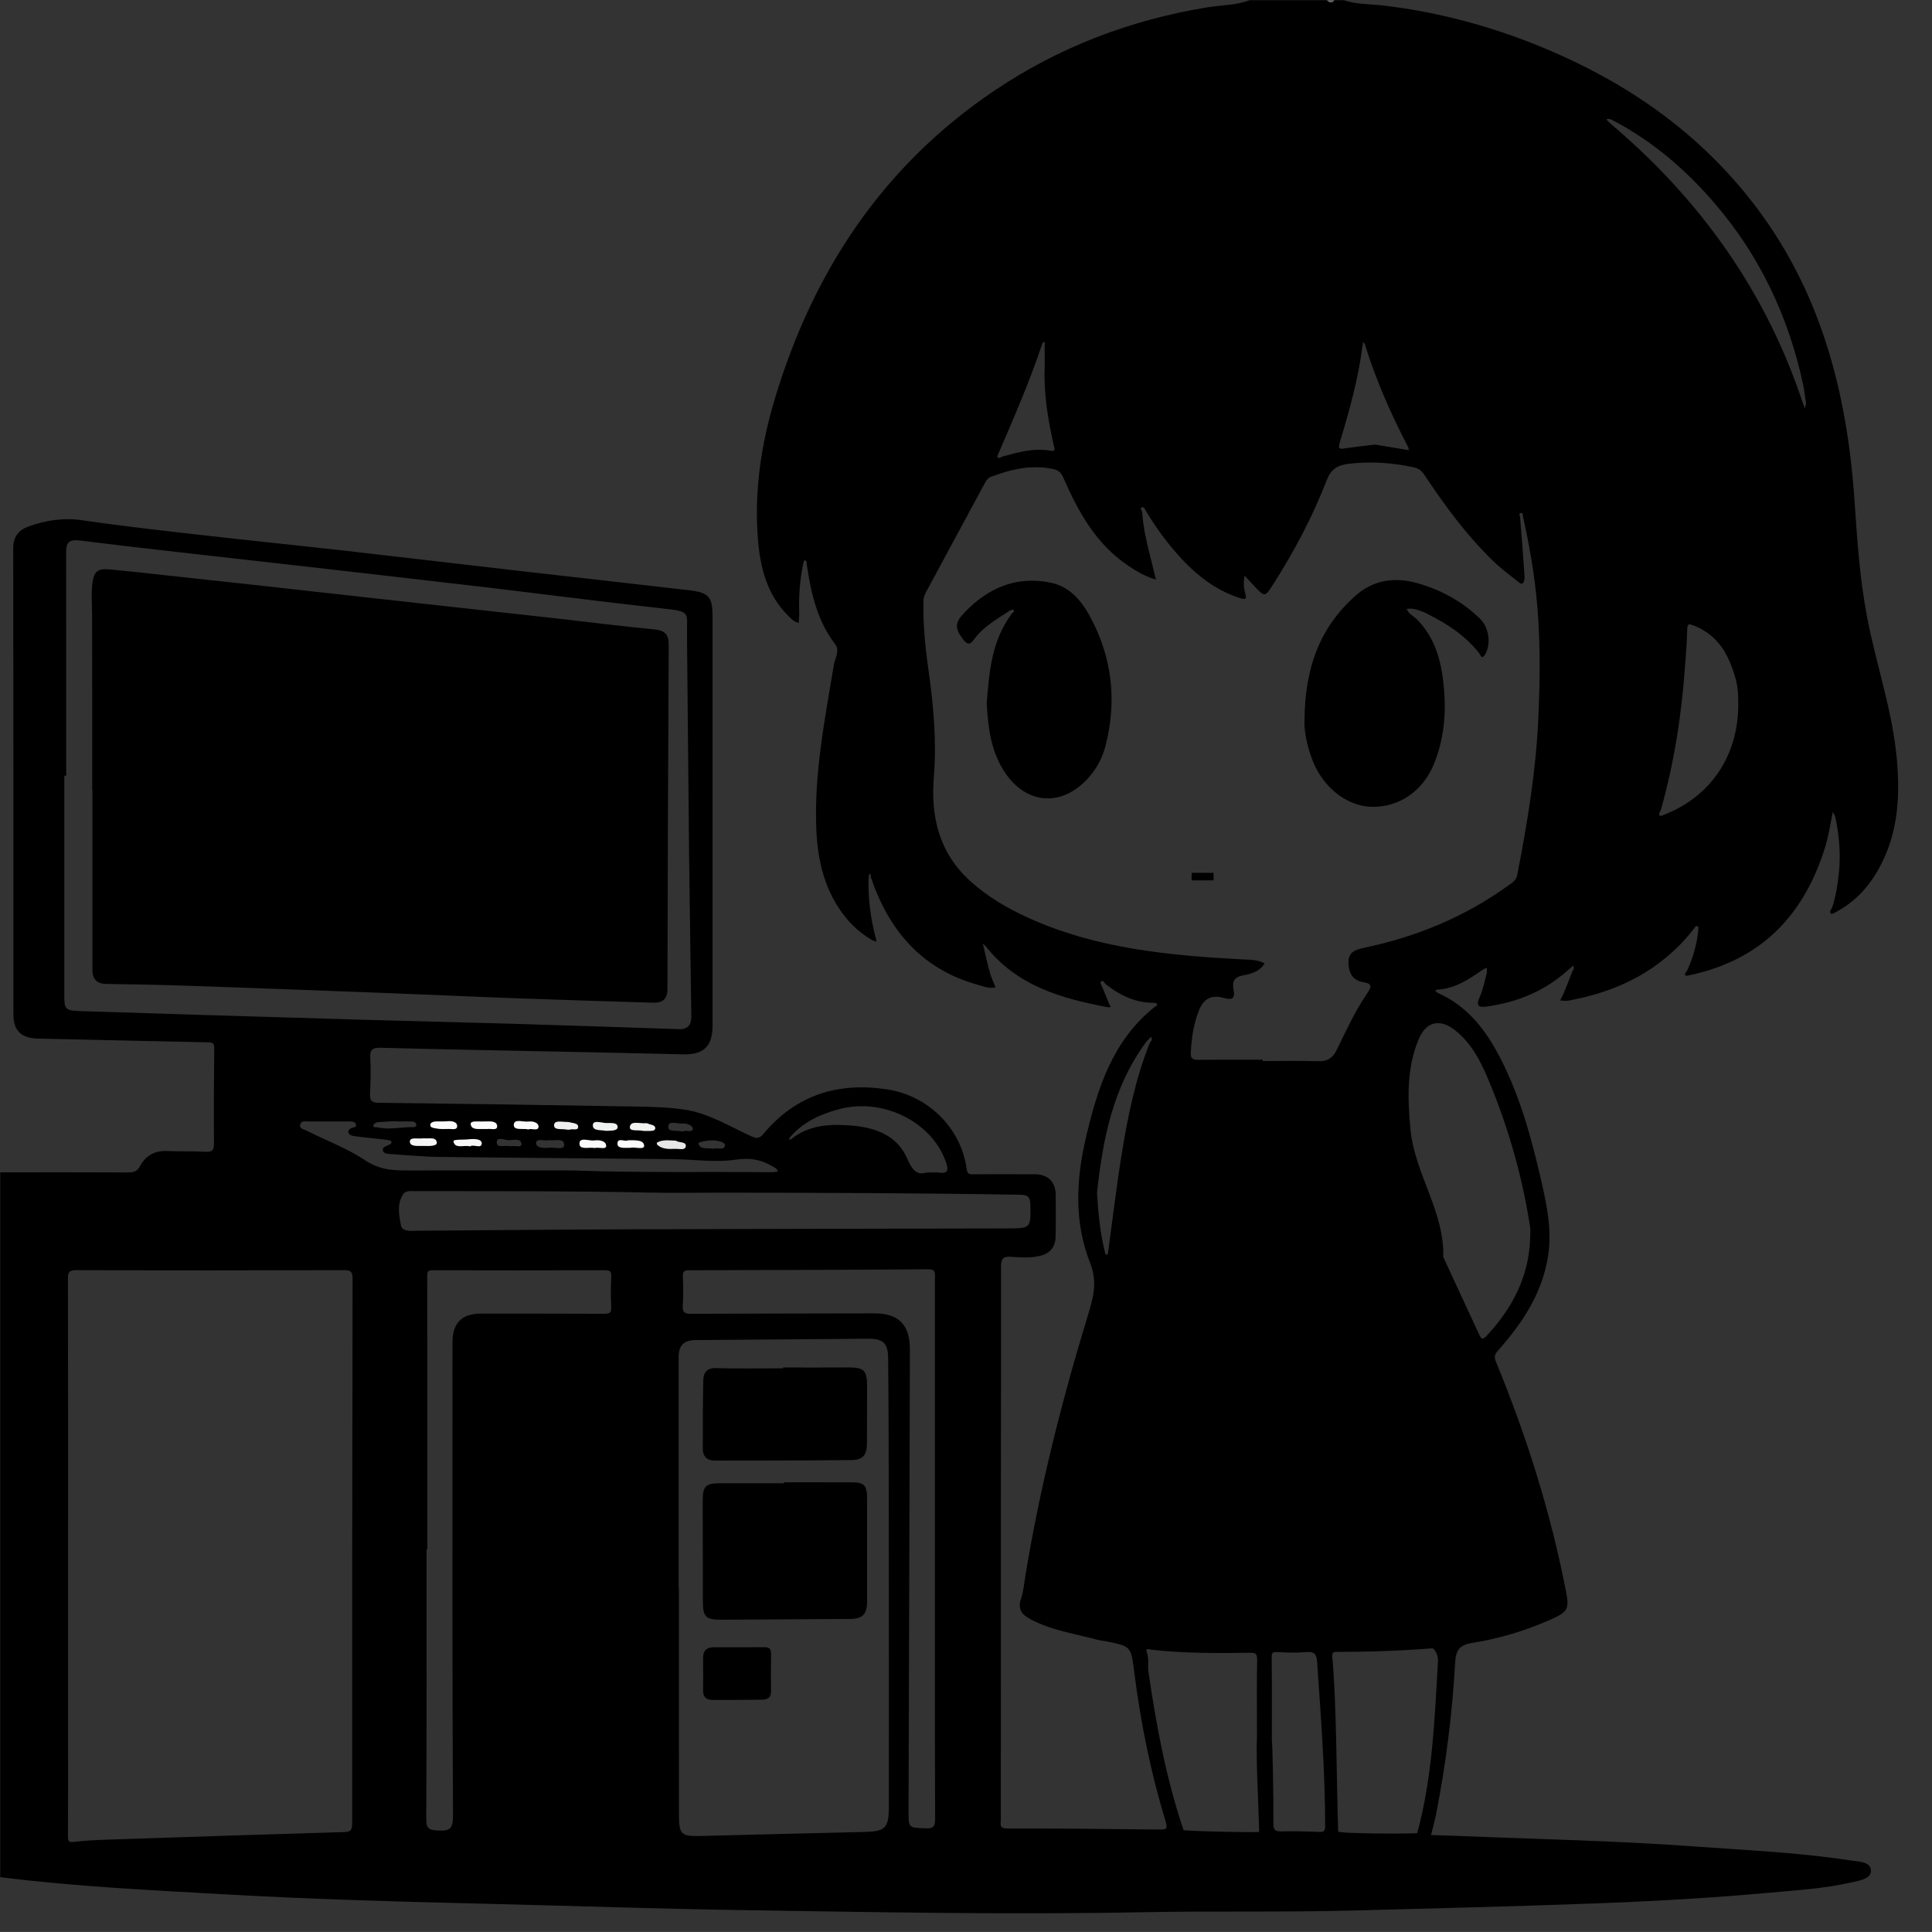 <?xml version="1.0" encoding="utf-8"?>
<!-- Generator: Adobe Illustrator 16.0.3, SVG Export Plug-In . SVG Version: 6.00 Build 0)  -->
<!DOCTYPE svg PUBLIC "-//W3C//DTD SVG 1.1//EN" "http://www.w3.org/Graphics/SVG/1.1/DTD/svg11.dtd">
<svg version="1.1" id="レイヤー_1" xmlns="http://www.w3.org/2000/svg" xmlns:xlink="http://www.w3.org/1999/xlink" x="0px"
	 y="0px" width="1025.083px" height="1025.062px" viewBox="0 0 1025.083 1025.062" enable-background="new 0 0 1025.083 1025.062"
	 xml:space="preserve">
<rect x="0" y="0" width="1025.083" height="1025.062" fill="#333333" stroke="none"/>
<path fill-rule="evenodd" clip-rule="evenodd" d="M0.117,995.971c0-124.651,0-249.302,0-373.953
	c22.659-0.004,45.318-0.06,67.977,0.055c2.911,0.015,4.675-0.51,6.198-3.345c2.96-5.513,7.76-8.31,14.298-8.022
	c6.818,0.3,13.664,0.037,20.477,0.399c3.423,0.182,4.482-0.714,4.455-4.255c-0.132-16.828-0.046-33.657,0.142-50.484
	c0.029-2.644-0.613-3.286-3.252-3.337c-30.133-0.583-60.263-1.346-90.395-1.98c-8.692-0.184-12.897-4.18-12.898-12.734
	c-0.01-82.484,0.035-164.968-0.104-247.451c-0.01-5.994,2.781-9.549,7.761-11.389c9.356-3.457,18.871-4.902,29.076-3.408
	c21.313,3.124,42.741,5.493,64.147,7.937c25.042,2.86,50.121,5.379,75.165,8.21c30.988,3.501,61.954,7.204,92.936,10.76
	c29.826,3.424,59.667,6.698,89.484,10.191c10.723,1.255,12.489,3.544,12.488,14.379c-0.004,72.152-0.001,144.304-0.001,216.457
	c0,11.236-4.724,15.709-15.796,15.416c-20.812-0.551-41.626-0.948-62.441-1.383c-32.63-0.68-65.263-1.237-97.887-2.118
	c-4.764-0.128-5.735,1.367-5.474,5.757c0.366,6.138,0.145,12.328-0.14,18.482c-0.161,3.478,0.553,4.917,4.539,4.963
	c45.302,0.522,90.601,1.192,135.899,1.979c8.786,0.152,17.649,0.362,26.32,1.626c12.865,1.874,23.917,8.876,35.544,14.173
	c2.508,1.143,4.206,1.371,6.291-1.136c17.253-20.732,39.553-27.766,65.791-23.752c21.855,3.343,39.243,20.573,42.178,42.259
	c0.429,3.167,1.939,2.757,3.882,2.756c10.831-0.004,21.663-0.069,32.494,0.021c6.775,0.056,10.799,4.112,10.86,10.84
	c0.068,7.497,0.144,15-0.068,22.493c-0.146,5.191-2.806,8.581-8.074,9.897c-5.115,1.278-10.314,0.96-15.384,0.553
	c-4.897-0.394-5.484,1.548-5.476,5.686c0.077,37.158-0.047,74.316-0.069,111.476c-0.037,60.487-0.047,120.975-0.042,181.461
	c0,2.222-1.146,4.718,3.304,4.71c26.985-0.048,53.973,0.212,80.957,0.558c3.788,0.049,4.299-0.574,3.16-4.315
	c-7.85-25.802-13.2-52.15-16.589-78.907c-1.761-13.897-1.845-13.897-13.554-16.384c-2.101-0.446-4.27-0.608-6.337-1.162
	c-11.906-3.189-24.253-4.944-35.322-10.875c-4.448-2.385-6.838-5.33-4.906-10.841c1.294-3.691,1.587-7.746,2.225-11.655
	c7.624-46.757,19.22-92.561,33-137.845c2.86-9.398,5.638-18.057,1.416-28.713c-8.454-21.339-7.476-43.812-2.297-65.998
	c6.148-26.342,14.098-51.806,36.478-69.68c0.601-0.479,1.781-0.766,1.24-1.733c-0.253-0.451-1.401-0.549-2.146-0.555
	c-9.539-0.074-17.53-4.025-24.847-9.761c-0.804-0.629-1.415-2.43-2.508-1.595c-0.903,0.689,0.161,2.112,0.608,3.178
	c1.206,2.87,2.326,5.776,3.534,8.646c0.511,1.213,1.918,2.385-1.125,1.809c-24.574-4.654-48.026-11.432-64.387-32.389
	c-0.359-0.461-0.979-0.719-1.477-1.072c0.161,0.599,0.335,1.196,0.481,1.798c1.089,4.489,2.046,9.014,3.305,13.454
	c0.749,2.643,1.968,5.151,2.976,7.721c-3.391,0.834-6.519-0.521-9.623-1.393c-29.504-8.288-46.904-28.676-56.471-56.813
	c-0.24-0.706,0.26-1.72-0.874-2.041c-0.127,0.737-0.341,1.472-0.366,2.212c-0.364,10.52,0.963,20.858,3.553,31.034
	c0.245,0.962,0.751,1.801,0.368,2.816c-0.881-0.394-1.814-0.7-2.634-1.194c-5.024-3.025-9.427-6.776-13.16-11.315
	c-11.379-13.832-15.211-30.23-15.9-47.584c-1.167-29.398,4.569-58.072,9.34-86.852c0.589-3.563,3.337-7.469,0.69-10.914
	c-9.612-12.513-12.829-27.2-15.078-42.28c-0.136-0.915,0.183-2.188-1.25-2.2c-0.233-0.002-0.554,1.335-0.707,2.08
	c-1.755,8.511-2.34,17.113-2.05,25.792c0.06,1.771-0.185,3.554-0.289,5.33c-2.194-0.438-3.654-1.965-5.171-3.438
	c-11.545-11.204-15.208-25.679-16.442-40.92c-2.06-25.415,1.664-50.25,8.962-74.55c20.371-67.822,57.459-123.871,116.86-163.772
	c34.147-22.938,71.8-37.24,112.428-43.926c7.544-1.241,15.354-1.06,22.643-3.815c13.665,0,27.33,0,40.995,0
	c1.333,1.401,2.666,1.671,3.999,0c1.667,0,3.333,0,5,0c6.736,2.293,13.86,2,20.783,2.809c30.211,3.533,59.179,11.5,87.13,23.304
	c42.037,17.751,78.546,42.945,107.214,78.978c37.483,47.113,51.864,102.12,55.832,160.795c1.377,20.36,2.739,40.698,6.534,60.82
	c4.83,25.606,13.688,50.356,15.946,76.51c1.606,18.605,0.661,36.834-7.694,53.903c-5.417,11.066-13.023,20.407-24.137,26.391
	c-0.997,0.536-2.592,1.562-3.041,1.22c-1.422-1.084,0.203-2.432,0.555-3.485c1.895-5.688,2.769-11.559,3.443-17.45
	c1.181-10.312,0.297-20.542-1.885-30.663c-0.187-0.866-0.927-1.614-1.408-2.417c-0.109,0.816-0.17,1.642-0.336,2.447
	c-0.998,4.852-1.691,9.796-3.089,14.532c-10.877,36.869-33.709,61.415-72.26,69.586c-0.757,0.16-1.893,0.544-2.25,0.199
	c-1.001-0.967,0.355-1.719,0.717-2.494c3.079-6.612,5.119-13.509,5.922-20.761c0.105-0.958,0.306-2.611-0.084-2.796
	c-1.397-0.666-1.929,0.936-2.545,1.726c-5.875,7.543-12.785,13.984-20.574,19.482c-13.737,9.696-29.201,15.123-45.592,18.165
	c-1.431,0.266-2.968-0.036-4.455-0.074c0.639-1.287,1.354-2.543,1.901-3.868c1.502-3.63,2.999-7.265,4.354-10.951
	c0.414-1.126,1.609-2.21,0.666-3.62c-0.873,0.736-1.771,1.445-2.616,2.212c-12.288,11.16-26.88,17.178-43.182,19.428
	c-4.229,0.584-5.905-0.178-3.822-4.904c1.771-4.019,2.631-8.447,3.781-12.725c0.248-0.92,0.013-1.97,0-2.96
	c-0.856,0.448-1.773,0.811-2.56,1.359c-7.22,5.039-14.535,9.832-23.749,10.265c-0.361,0.018-0.708,0.348-1.062,0.532
	c0.46,0.418,0.85,0.995,1.39,1.231c15.943,7.016,25.706,20.001,33.329,34.884c10.646,20.784,16.646,43.167,21.793,65.784
	c2.835,12.459,5.359,25.049,3.53,37.933c-2.855,20.103-13.453,36.285-26.606,51.037c-1.839,2.062-2.308,3.352-1.156,6.146
	c16.275,39.472,29.048,80.034,37.172,121.995c1.757,9.08,0.884,10.672-8.086,14.651c-13.436,5.958-27.513,10.244-41.944,12.477
	c-7.595,1.175-8.528,5.134-8.861,11.011c-1.521,26.855-4.909,53.481-10.09,79.876c-0.725,3.697-1.771,7.332-2.669,10.995
	c3.962,0.129,7.925,0.227,11.885,0.391c42.737,1.779,85.511,2.572,128.197,5.702c27.337,2.004,54.74,3.146,81.869,7.326
	c4.363,0.671,11.317,0.475,11.467,5.444c0.141,4.68-6.725,5.439-11.093,6.426c-13.939,3.147-28.188,4.016-42.385,5.301
	c-30.326,2.747-60.719,4.504-91.13,5.645c-43.438,1.629-86.897,2.696-130.352,3.84c-36.962,0.972-73.937,0.162-110.913,0.885
	c-70.958,1.387-141.925-0.012-212.88-1.113c-44.117-0.685-88.219-2.191-132.33-3.269c-47.261-1.154-94.513-2.388-141.724-5.068
	C79.895,1002.848,39.885,1001.036,0.117,995.971z M669.98,562.273c0,0.231,0,0.463,0,0.693c9.83,0,19.666-0.202,29.486,0.087
	c4.795,0.142,7.575-1.552,9.711-5.884c5.029-10.205,9.732-20.63,16.17-30.055c2.304-3.372,3.014-5.13-1.885-5.95
	c-5.341-0.895-7.687-4.285-7.98-9.712c-0.331-6.115,3.056-7.453,8.216-8.541c27.54-5.807,53.165-16.246,76.131-32.76
	c2.111-1.519,4.592-2.838,5.155-5.725c5.367-27.486,9.94-55.049,11.212-83.122c1.013-22.324,1.205-44.587-1.225-66.808
	c-1.491-13.634-3.958-27.125-6.903-40.523c-0.164-0.74,0.082-2-1.08-1.784c-1.499,0.277-0.533,1.323-0.456,2.237
	c0.874,10.426,1.657,20.86,2.347,31.301c0.083,1.247-0.114,3.053-0.91,3.686c-1.067,0.851-2.323-0.624-3.235-1.349
	c-4.286-3.409-8.71-6.702-12.62-10.514c-13.984-13.632-25.542-29.246-36.277-45.484c-1.454-2.2-2.972-3.515-5.739-4.112
	c-11.451-2.469-22.92-3.255-34.571-1.875c-5.599,0.663-9.244,2.66-11.533,8.57c-7.569,19.544-17.368,38.039-28.666,55.705
	c-4.132,6.46-4.291,6.379-9.442,1.037c-1.878-1.947-3.676-3.972-5.511-5.961c-0.621,3.1-0.548,6.188,0.278,9.236
	c0.766,2.826,0.777,3.819-2.883,2.635c-14.458-4.671-25.313-14.126-34.889-25.363c-5.6-6.571-10.575-13.616-14.994-21.045
	c-0.475-0.798-0.974-2.205-2.086-1.685c-1.309,0.611,0.195,1.599,0.244,2.465c0.419,7.456,2.026,14.718,3.84,21.94
	c1.166,4.643,2.313,9.29,3.467,13.936c-5.268-1.568-10.012-4.186-14.537-7.243c-0.138-0.093-0.256-0.213-0.394-0.306
	c-16.961-11.4-26.291-28.451-34.21-46.482c-1.176-2.677-2.415-4.009-5.501-4.66c-11.525-2.426-22.263,0.112-32.91,4.118
	c-1.77,0.666-2.557,2.047-3.337,3.493c-10.25,18.97-20.469,37.958-30.725,56.925c-0.87,1.61-1.692,3.105-1.747,5.07
	c-0.346,12.347,0.892,24.575,2.609,36.765c2.672,18.962,4.452,37.917,2.871,57.14c-1.73,21.045,2.861,40.126,19.254,55.034
	c9.188,8.356,19.732,14.517,30.923,19.592c35.96,16.312,74.43,19.94,113.178,22.022c4.146,0.222,8.333,0.061,12.144,2.129
	c-2.525,4.314-7.035,5.585-11.313,6.347c-4.923,0.877-5.986,3.432-5.15,7.659c0.914,4.615-0.786,5.606-5.135,4.352
	c-6.398-1.846-10.648,0.241-13.135,6.377c-2.945,7.266-4.081,14.931-4.422,22.754c-0.128,2.917,0.986,3.703,3.718,3.68
	C647.013,562.216,658.498,562.273,669.98,562.273z M36.109,825.59c0,33.16,0,66.319,0,99.479c0,16.33,0.057,32.66-0.057,48.989
	c-0.019,2.688,0.28,3.597,3.403,3.204c6.096-0.767,12.271-1.001,18.422-1.208c41.44-1.397,82.881-2.785,124.326-3.983
	c3.613-0.105,4.653-0.727,4.651-4.608c-0.057-96.312,0.029-192.622,0.226-288.933c0.007-3.719-0.833-4.623-4.579-4.611
	c-47.323,0.145-94.646,0.153-141.969-0.01c-3.927-0.014-4.503,1.172-4.495,4.713C36.158,727.611,36.119,776.6,36.109,825.59z
	 M360.073,842.635c0.048,0,0.097,0,0.146,0c0,39.325-0.013,78.65,0.007,117.976c0.007,13.443,0.37,13.801,13.606,13.48
	c28.133-0.682,56.265-1.469,84.398-2.077c11.598-0.25,13.385-1.911,13.384-13.754c-0.002-49.655,0.022-99.312-0.029-148.968
	c-0.03-29.656-0.061-59.313-0.362-88.968c-0.079-7.822-2.903-10.077-10.818-10.024c-30.489,0.204-60.979,0.454-91.467,0.721
	c-6.182,0.054-8.864,2.883-8.864,9.138C360.071,760.982,360.073,801.81,360.073,842.635z M35.116,411.585c-0.334,0-0.669,0-1.004,0
	c0,38.311,0.002,76.623-0.002,114.935c-0.001,9.373,0.018,9.676,9.691,9.988c49.077,1.588,98.158,3.062,147.24,4.505
	c26.793,0.788,53.592,1.366,80.385,2.161c29.611,0.881,59.219,1.888,88.827,2.877c4.783,0.16,6.607-2.414,6.549-6.771
	c-0.389-29.136-0.878-58.27-1.199-87.407c-0.422-38.305-0.68-76.611-1.095-114.916c-0.131-12.25,2.292-12.428-12.783-14.096
	c-32.628-3.611-65.183-7.871-97.787-11.709c-34.739-4.09-69.498-8.018-104.251-11.985c-35.753-4.082-71.538-7.921-107.245-12.371
	c-6.559-0.818-7.369,1.67-7.36,6.855C35.146,332.961,35.116,372.273,35.116,411.585z M496.047,822.005
	c0-47.968-0.004-95.935,0.01-143.902c0.001-2.482,0.609-4.682-3.523-4.651c-42.299,0.316-84.6,0.432-126.9,0.518
	c-2.55,0.005-3.45,0.582-3.323,3.306c0.241,5.151,0.306,10.34-0.045,15.479c-0.249,3.656,1.079,4.341,4.453,4.323
	c32.31-0.17,64.62-0.134,96.929-0.237c13.23-0.042,19.174,5.961,19.132,19.396c-0.259,81.608-0.486,163.216-0.717,244.825
	c-0.025,8.933,0.008,8.664,9.042,9.03c4.286,0.174,5.06-1.142,5.047-5.185C495.998,917.273,496.053,869.64,496.047,822.005z
	 M811.874,657.007c0-1.996,0.26-4.032-0.039-5.982c-4.1-26.788-11.501-52.662-21.912-77.665c-4.145-9.95-8.973-19.537-17.627-26.519
	c-8.075-6.514-15.531-5.028-19.515,4.428c-6.504,15.436-5.947,31.558-4.412,47.902c2.215,23.579,18.07,43.551,17.402,67.79
	c6.426,13.855,12.859,27.706,19.267,41.569c0.933,2.018,1.859,2.256,3.472,0.534C802.266,694.375,811.214,677.536,811.874,657.007z
	 M380.518,632.804c-11.987,0-23.979,0.223-35.96-0.041c-41.604-0.913-83.212-0.703-124.819-0.768
	c-2.163-0.004-4.561-0.349-5.917,1.752c-3.355,5.196-2.08,11.157-1.086,16.427c0.68,3.604,5.68,2.848,9.069,2.825
	c37.625-0.247,75.251-0.628,112.876-0.757c66.615-0.229,133.229-0.291,199.845-0.461c12.526-0.031,12.416-0.113,12.147-12.829
	c-0.081-3.866-1.396-4.982-5.313-5.047C487.75,633.016,434.135,632.836,380.518,632.804z M226.743,821.981c-0.144,0-0.289,0-0.433,0
	c0,47.656,0.101,95.313-0.148,142.967c-0.026,5.04,1.077,5.986,6.024,6.275c6.722,0.392,8.199-0.931,8.158-8.152
	c-0.419-73.649-0.257-147.304-0.258-220.955c0-10.165-0.083-20.329,0.021-30.493c0.1-9.737,5.147-14.637,14.79-14.634
	c21.829,0.006,43.658-0.039,65.487,0.076c2.847,0.015,4.146-0.326,3.932-3.682c-0.34-5.31-0.196-10.663-0.001-15.989
	c0.093-2.523-0.493-3.439-3.228-3.431c-30.494,0.095-60.988,0.088-91.481,0.011c-2.421-0.006-2.942,0.592-2.937,3.056
	C226.769,725.347,226.743,773.664,226.743,821.981z M666.926,921.08c0-16.726-0.138-28.547,0.093-40.361
	c0.062-3.159-0.753-3.824-3.81-3.789c-17.472,0.201-34.952,0.384-52.359-1.646c-0.986-0.114-3.328-1.092-2.361,1.481
	c1.294,3.445,0.36,6.94,0.867,10.378c4.238,28.75,9.294,56.183,18.594,83.828c1.74,0.682,38.251,1.376,40.151,1.041
	C667.641,953.402,666.353,934.805,666.926,921.08z M751.95,972.596c8.085-29.462,9.276-61.204,11.045-91.399
	c0.141-2.405-1.638-6.72-3.211-6.6c-16.767,1.283-33.561,1.883-50.374,1.843c-2.141-0.005-2.71,0.446-2.496,2.773
	c2.247,24.388,2.283,68.065,3.078,92.508C710.034,973.013,751.666,973.032,751.95,972.596z M674.819,923.424
	c0.294,0,0.949,29.26,0.823,43.888c-0.025,3.034,0.495,4.491,4.017,4.396c6.811-0.185,13.639,0.016,20.451,0.278
	c2.463,0.096,2.99-0.684,2.991-3.05c0.012-29.276-2.317-58.433-4.297-87.609c-0.264-3.9-1.737-5.134-5.74-4.765
	c-5.11,0.472-10.31,0.268-15.452-0.007c-2.552-0.136-2.895,0.56-2.869,2.97C674.895,894.156,674.819,908.791,674.819,923.424z
	 M922.276,374.624c0.087-4.823-0.065-9.643-1.344-14.314c-3.437-12.559-9.162-23.325-22.252-28.395
	c-2.389-0.926-3.403-1.325-3.469,2c-0.131,6.634-0.724,13.262-1.196,19.887c-1.842,25.757-5.768,51.16-12.838,76.042
	c-0.26,0.912-1.61,2.109-0.368,2.968c0.486,0.337,1.787-0.414,2.679-0.767C907.595,422.502,922.033,401.13,922.276,374.624z
	 M303.667,621.013c37.995,1.377,71.623,0.536,105.242,0.965c1.256,0.017,2.514-0.23,3.772-0.354
	c-0.294-1.675-1.788-2.154-2.976-2.864c-6.105-3.648-12.057-4.563-19.628-3.435c-10.703,1.596-21.889-0.189-32.871-0.302
	c-41.44-0.424-82.881-0.678-124.32-1.186c-8.796-0.107-17.583-0.997-26.372-1.566c-1.334-0.087-2.951-0.343-3.352-1.716
	c-0.458-1.565,1.014-2.136,2.264-2.718c0.983-0.456,2.592-0.783,2.253-2.155c-0.134-0.543-1.892-0.848-2.944-0.973
	c-5.425-0.644-10.875-1.097-16.283-1.847c-1.323-0.184-3.161-0.354-3.622-2.088c-0.285-1.072,0.7-1.66,1.574-2.229
	c0.912-0.595,3.237-0.05,2.347-2.215c-0.553-1.346-2.158-1.297-3.512-1.296c-7.159,0.005-14.318-0.013-21.478-0.007
	c-1.625,0.001-3.797-0.497-4.411,1.358c-0.825,2.493,1.906,2.818,3.302,3.521c10.393,5.236,21.522,9.33,31.111,15.74
	c6.974,4.661,13.793,5.385,21.384,5.378C246.114,620.994,277.082,621.013,303.667,621.013z M958.251,214.098
	c-0.524-3.466-0.85-6.774-1.541-10.004c-7.754-36.184-23.126-68.691-47.396-96.745c-15.209-17.578-32.638-32.546-53.382-43.384
	c-1.198-0.625-2.273-1.292-3.63-0.561c0.805,0.794,1.561,1.648,2.42,2.376c47.445,40.186,82.332,88.997,101.922,148.323
	c0.283,0.86,0.678,1.683,1.021,2.523C957.872,215.738,958.077,214.851,958.251,214.098z M491.542,622.135
	c3.139,0,4.832-0.194,6.464,0.037c4.731,0.67,5.437-1.057,3.987-5.334c-7.289-21.508-33.43-34.605-56.795-28.331
	c-9.884,2.653-18.914,6.746-25.809,14.63c-0.373,0.427-0.597,0.983-0.89,1.48c0.439-0.061,1.004,0.035,1.297-0.204
	c9.167-7.458,20.065-8.084,31.039-7.292c12.88,0.928,24.957,4.814,30.53,17.624C484.017,620.844,486.518,623.714,491.542,622.135z
	 M729.542,235.872c4.996,0.831,10.531,1.751,16.067,2.673c0.617,0.103,1.234,0.208,1.852,0.313
	c-0.104-0.546-0.082-1.155-0.327-1.628c-9.09-17.509-17.093-35.473-22.897-54.366c-0.166-0.542-0.656-0.984-0.996-1.474
	c-0.07,0.491-0.146,0.982-0.21,1.475c-2.287,17.725-6.993,34.897-12.184,51.931c-1.079,3.542,0.023,3.498,2.771,3.089
	C718.701,237.128,723.816,236.583,729.542,235.872z M582.043,632.897c0.719,11.429,1.694,21.155,4.05,30.691
	c0.221,0.896,0.106,2.153,1.464,2.168c0.157,0.002,0.381-1.411,0.486-2.18c2.341-17.048,4.341-34.151,7.088-51.132
	c3.233-19.99,7.261-39.833,14.805-58.771c0.41-1.03,1.991-2.02,0.766-3.479c-0.904,0.941-1.928,1.796-2.695,2.838
	C590.143,577.27,585,605.551,582.043,632.897z M554.293,194.438c0-3.824,0.011-7.646-0.012-11.469
	c-0.004-0.562,0.363-1.443-0.583-1.485c-0.271-0.012-0.683,0.871-0.86,1.4c-6.562,19.628-14.82,38.578-22.999,57.56
	c-0.303,0.701-0.862,1.8-0.587,2.148c0.83,1.052,1.712-0.078,2.604-0.325c8.279-2.297,16.575-4.688,25.307-3.157
	c3.331,0.584,2.311-1.119,1.914-2.894C556.01,222.46,553.69,208.607,554.293,194.438z M210.139,595.023
	c-0.003-0.059-0.006-0.116-0.009-0.174c-3.284,0.185-6.579,0.274-9.846,0.619c-0.808,0.086-2.091,0.919-2.179,1.545
	c-0.214,1.528,1.334,0.927,2.127,1.114c6.231,1.479,12.465-0.196,18.703-0.077c0.93,0.018,2.233-0.081,1.902-1.498
	c-0.221-0.944-1.12-1.553-2.274-1.539C215.754,595.044,212.946,595.023,210.139,595.023z M357.692,609.554
	c0.497,0,0.994-0.016,1.491,0.003c1.773,0.063,4.421,0.702,4.677-1.385c0.262-2.14-2.534-1.947-4.196-2.42
	c-0.469-0.133-0.903-0.543-1.356-0.548c-3.294-0.036-6.67-0.703-9.748,1.071c-0.121,0.07-0.017,0.955,0.234,1.175
	C351.372,609.713,354.536,609.653,357.692,609.554z M291.317,604.914c-2.354,0.679-6.771-1.232-6.844,1.474
	c-0.077,2.873,4.365,2.868,7.1,2.544c2.746-0.325,7.803,1.52,7.763-1.541C299.284,603.527,294.279,605.467,291.317,604.914z
	 M315.51,609.105c2.093-0.597,6.038,0.965,6.093-0.99c0.08-2.809-3.628-3.389-6.229-3.006c-2.797,0.412-7.848-2.017-7.92,1.605
	C307.382,610.342,312.57,608.496,315.51,609.105z M224.742,603.942c-2.57,0.548-7.288-0.888-7.264,1.769
	c0.025,2.914,4.653,2.19,7.465,2.295c2.548,0.095,6.976,0.164,6.812-1.729C231.463,602.912,227.352,604.364,224.742,603.942z
	 M333.192,605.004c-1.436,1.053-5.474-1.694-5.574,1.753c-0.081,2.759,3.802,2.212,6.231,2.248c0.166,0.002,0.34,0.034,0.498-0.002
	c2.599-0.598,7.533,1.228,7.41-1.122C341.588,604.648,336.917,605.049,333.192,605.004z M235.468,595.022
	c-1.321,0-2.642-0.011-3.963,0.003c-1.374,0.016-3.035,0.436-3.197,1.688c-0.216,1.673,1.952,1.771,2.943,1.985
	c2.214,0.478,4.582,0.36,6.881,0.29c1.647-0.051,4.389,0.823,4.429-1.521c0.035-2.048-2.475-2.721-4.62-2.593
	C237.118,594.924,236.293,594.963,235.468,595.022z M257.193,599.028c0.494,0,0.998,0.061,1.481-0.011
	c1.83-0.271,5.042,0.943,5.096-1.353c0.061-2.621-3.072-2.774-5.451-2.647c-0.493,0.026-0.992-0.034-1.482,0.01
	c-2.547,0.229-7.243-0.661-7.087,1.354C250.013,599.798,254.318,598.913,257.193,599.028z M321.424,599.999
	c2.693-0.114,6.297,0.116,6.279-2.045c-0.02-2.473-3.529-2.041-5.791-2.081c-0.166-0.003-0.332-0.014-0.498-0.021
	c-2.499-0.102-6.765-1.77-6.858,1.163C314.453,600.281,319.151,599.376,321.424,599.999z M378.434,609.563
	c1.809-1.024,5.798,1.124,6.219-1.805c0.263-1.827-3.909-2.645-6.566-2.706c-2.76-0.064-7.673,0.977-7.518,1.584
	C371.517,610.325,375.275,608.766,378.434,609.563z M341.44,600.043c0.53,0,1.186,0.01,1.841-0.002
	c1.626-0.03,4.168,0.288,4.348-1.279c0.229-1.994-2.543-1.902-4.037-2.668c-0.399-0.205-0.971-0.124-1.459-0.098
	c-2.893,0.158-7.528-1.474-7.927,1.931C333.9,600.552,338.782,599.318,341.44,600.043z M280.298,599.242
	c1.737-0.722,5.158,1.007,5.402-1.231c0.256-2.351-2.943-3.243-5.337-2.924c-2.748,0.366-7.571-1.687-7.743,1.653
	C272.451,600.009,277.405,598.562,280.298,599.242z M249.464,608.248c1.768-1.391,5.99,1.564,6.126-1.596
	c0.104-2.396-4.235-2.501-6.991-2.14c-2.824,0.37-8.308-0.205-7.99,1.18C241.537,609.729,246.07,607.386,249.464,608.248z
	 M362.326,600.405c1.55-1.103,4.967,0.839,5.274-1.473c0.22-1.656-3.237-3.049-5.457-2.81c-2.669,0.287-7.403-1.852-7.575,1.562
	C354.399,601.033,359.34,599.497,362.326,600.405z M300.806,599.334c0.342,0,1.058,0.169,1.647-0.033
	c1.469-0.504,4.092,0.652,4.284-1.207c0.214-2.089-2.411-2.09-4.079-2.526c-0.477-0.125-0.974-0.295-1.452-0.268
	c-2.599,0.149-6.967-1.18-7.211,1.509C293.714,599.885,298.08,598.753,300.806,599.334z M270.593,608.23
	c2.13-0.644,6.14,0.926,6.061-1.107c-0.131-3.36-3.933-2.234-6.434-2.162c-2.396,0.068-6.618-2.175-6.668,1.083
	C263.499,609.577,268.167,607.293,270.593,608.23z"/>
<path fill-rule="evenodd" clip-rule="evenodd" fill="#666667" d="M708.028,0.096c-1.333,1.671-2.666,1.401-3.999,0
	C705.362,0.096,706.695,0.096,708.028,0.096z"/>
<path fill-rule="evenodd" clip-rule="evenodd" fill="#E8E8E8" d="M357.692,609.554c-3.156,0.1-6.32,0.159-8.897-2.104
	c-0.25-0.22-0.355-1.104-0.234-1.175c3.078-1.774,6.453-1.107,9.748-1.071c0.453,0.005,0.888,0.415,1.356,0.548
	c1.662,0.473,4.458,0.28,4.196,2.42c-0.256,2.087-2.904,1.448-4.677,1.385C358.686,609.538,358.189,609.554,357.692,609.554z"/>
<path fill-rule="evenodd" clip-rule="evenodd" fill="#F9F9FA" d="M315.51,609.105c-2.94-0.609-8.128,1.236-8.056-2.391
	c0.072-3.622,5.123-1.193,7.92-1.605c2.601-0.383,6.309,0.197,6.229,3.006C321.547,610.07,317.603,608.509,315.51,609.105z"/>
<path fill-rule="evenodd" clip-rule="evenodd" fill="#F5F5F5" d="M224.742,603.942c2.61,0.422,6.721-1.03,7.013,2.334
	c0.164,1.894-4.264,1.824-6.812,1.729c-2.813-0.104-7.44,0.619-7.465-2.295C217.454,603.055,222.172,604.49,224.742,603.942z"/>
<path fill-rule="evenodd" clip-rule="evenodd" fill="#FBFBFB" d="M333.192,605.004c3.725,0.045,8.396-0.355,8.565,2.877
	c0.123,2.35-4.812,0.524-7.41,1.122c-0.158,0.036-0.332,0.004-0.498,0.002c-2.429-0.036-6.313,0.511-6.231-2.248
	C327.718,603.31,331.756,606.057,333.192,605.004z"/>
<path fill-rule="evenodd" clip-rule="evenodd" fill="#FAFAFA" d="M235.469,595.015c0.825-0.052,1.649-0.091,2.473-0.141
	c2.145-0.128,4.655,0.545,4.62,2.593c-0.04,2.345-2.782,1.471-4.429,1.521c-2.3,0.07-4.667,0.188-6.881-0.29
	c-0.991-0.215-3.159-0.313-2.943-1.985c0.162-1.252,1.823-1.672,3.197-1.688C232.826,595.012,234.147,595.022,235.469,595.015z"/>
<path fill-rule="evenodd" clip-rule="evenodd" fill="#FAFAFA" d="M257.191,599.03c-2.874-0.117-7.178,0.768-7.442-2.649
	c-0.156-2.015,4.541-1.124,7.087-1.354c0.49-0.044,0.989,0.017,1.482-0.01c2.378-0.127,5.512,0.026,5.451,2.647
	c-0.054,2.296-3.266,1.082-5.096,1.353C258.19,599.089,257.687,599.028,257.191,599.03z"/>
<path fill-rule="evenodd" clip-rule="evenodd" fill="#EFF0F0" d="M321.424,599.999c-2.273-0.623-6.971,0.282-6.867-2.983
	c0.093-2.933,4.359-1.265,6.858-1.163c0.166,0.007,0.332,0.018,0.498,0.021c2.262,0.04,5.771-0.392,5.791,2.081
	C327.721,600.115,324.117,599.885,321.424,599.999z"/>
<path fill-rule="evenodd" clip-rule="evenodd" fill="#F2F2F1" d="M341.44,600.043c-2.658-0.725-7.54,0.509-7.233-2.116
	c0.398-3.404,5.034-1.772,7.927-1.931c0.488-0.026,1.06-0.107,1.459,0.098c1.493,0.766,4.265,0.674,4.037,2.668
	c-0.18,1.567-2.722,1.249-4.348,1.279C342.625,600.053,341.97,600.043,341.44,600.043z"/>
<path fill-rule="evenodd" clip-rule="evenodd" fill="#FBFBFB" d="M280.298,599.242c-2.893-0.681-7.847,0.767-7.679-2.502
	c0.172-3.34,4.996-1.287,7.743-1.653c2.394-0.319,5.594,0.573,5.337,2.924C285.457,600.249,282.035,598.521,280.298,599.242z"/>
<path fill-rule="evenodd" clip-rule="evenodd" fill="#F9F8F9" d="M249.464,608.248c-3.395-0.862-7.928,1.48-8.855-2.556
	c-0.318-1.385,5.166-0.81,7.99-1.18c2.756-0.361,7.095-0.256,6.991,2.14C255.455,609.813,251.232,606.857,249.464,608.248z"/>
<path fill-rule="evenodd" clip-rule="evenodd" fill="#F0F0F0" d="M300.806,599.334c-2.726-0.581-7.091,0.551-6.811-2.525
	c0.244-2.688,4.613-1.359,7.211-1.509c0.478-0.027,0.975,0.143,1.452,0.268c1.668,0.437,4.292,0.438,4.079,2.526
	c-0.191,1.859-2.815,0.703-4.284,1.207C301.864,599.503,301.147,599.334,300.806,599.334z"/>
<path fill-rule="evenodd" clip-rule="evenodd" d="M692.151,382.209c0.187-28.435,8.426-49.581,27.08-66.167
	c9.412-8.369,20.797-9.921,32.291-6.76c12.713,3.498,24.325,9.743,33.899,19.172c4.699,4.628,5.834,13.497,2.466,18.931
	c-1.794,2.895-2.587-0.228-3.065-0.832c-7.188-9.075-16.497-15.318-26.694-20.427c-0.741-0.371-1.44-0.842-2.209-1.139
	c-3.076-1.19-6.129-2.555-9.576-1.874c1.104,2.746,3.87,3.874,5.778,5.838c9.987,10.288,12.932,23.355,14.067,36.823
	c1.135,13.465-0.181,26.89-5.352,39.561c-5.875,14.395-18.312,22.871-32.581,22.755c-13.059-0.107-25.768-9.708-31.517-23.853
	C693.375,395.965,691.846,387.368,692.151,382.209z"/>
<path fill-rule="evenodd" clip-rule="evenodd" d="M523.523,373.025c1.314-15.801,2.417-33.02,13.423-47.544
	c0.429-0.565,1.688-1.028,0.762-1.876c-0.322-0.296-1.608,0.126-2.236,0.547c-6.732,4.509-13.951,8.503-18.781,15.264
	c-2.237,3.131-3.773,2.3-5.61-0.082c-4.559-5.915-4.582-8.864,0.599-14.289c12.467-13.052,27.405-19.59,45.629-15.926
	c9.874,1.985,16.193,9.165,20.729,17.414c12.009,21.84,14.724,45.091,8.536,69.229c-1.65,6.437-4.867,12.357-9.391,17.292
	c-14.479,15.793-33.904,13.626-45.079-4.895C525.838,397.773,524.211,386.22,523.523,373.025z"/>
<path fill-rule="evenodd" clip-rule="evenodd" d="M415.932,786.484c11.809,0,23.618-0.003,35.427,0.001
	c7.265,0.003,8.7,1.438,8.702,8.708c0.003,18.137,0.019,36.273-0.009,54.408c-0.011,6.975-2.354,9.337-9.171,9.381
	c-22.458,0.145-44.917,0.285-67.375,0.41c-9.342,0.053-10.583-1.258-10.578-10.551c0.011-17.635-0.03-35.271-0.074-52.908
	c-0.018-7.164,1.648-8.933,8.637-8.939c11.48-0.012,22.96-0.004,34.44-0.004C415.931,786.822,415.932,786.653,415.932,786.484z"/>
<path fill-rule="evenodd" clip-rule="evenodd" d="M415.455,725.567c11.488,0,22.977,0.073,34.465-0.025
	c8.472-0.072,10.15,1.479,10.14,10.041c-0.013,9.995-0.015,19.99-0.069,29.986c-0.037,6.539-2.071,9.059-8.443,9.121
	c-24.15,0.235-48.302,0.267-72.454,0.268c-3.874,0-6.215-2.174-6.21-6.208c0.014-12.156-0.022-24.314,0.265-36.466
	c0.094-3.976,1.846-6.543,6.827-6.394c11.817,0.354,23.652,0.114,35.479,0.114C415.454,725.858,415.454,725.713,415.455,725.567z"/>
<path fill-rule="evenodd" clip-rule="evenodd" d="M392.104,873.987c4.495,0,8.99,0.066,13.482-0.025
	c2.561-0.054,3.577,0.999,3.538,3.567c-0.102,6.656-0.122,13.316-0.026,19.973c0.05,3.446-2.166,4.273-4.809,4.316
	c-8.819,0.146-17.641,0.176-26.462,0.131c-3.158-0.016-4.833-1.649-4.78-5.013c0.093-5.824,0.036-11.65,0.02-17.478
	c-0.012-3.735,1.979-5.434,5.556-5.463C383.116,873.96,387.61,873.987,392.104,873.987z"/>
<path fill-rule="evenodd" clip-rule="evenodd" d="M48.911,418.944c0-30.992,0.056-61.985-0.054-92.978
	c-0.019-5.304-0.508-10.575,0.111-15.908c0.768-6.619,2.437-8.559,9.154-7.938c13.392,1.238,26.755,2.794,40.128,4.24
	c14.354,1.553,28.707,3.115,43.058,4.701c16.815,1.857,33.627,3.749,50.442,5.617c16.166,1.796,32.332,3.584,48.498,5.374
	c19.123,2.117,38.248,4.208,57.368,6.355c16.491,1.851,32.954,3.988,49.473,5.526c5.689,0.529,7.758,2.708,7.727,8.353
	c-0.335,60.82-0.554,121.639-0.675,182.46c-0.011,5.551-2.783,7.413-7.646,7.265c-24.47-0.744-48.94-1.482-73.404-2.367
	c-21.283-0.77-42.556-1.783-63.837-2.596c-35.761-1.365-71.522-2.716-107.288-3.951c-15.147-0.523-30.305-0.841-45.461-1.041
	c-5.327-0.07-7.474-2.604-7.472-7.638c0.016-31.824,0.008-63.648,0.008-95.473C48.997,418.944,48.954,418.944,48.911,418.944z"/>
<line fill="none" stroke="#000000" stroke-width="4" stroke-miterlimit="10" x1="632.262" y1="465.105" x2="643.904" y2="465.105"/>
</svg>
